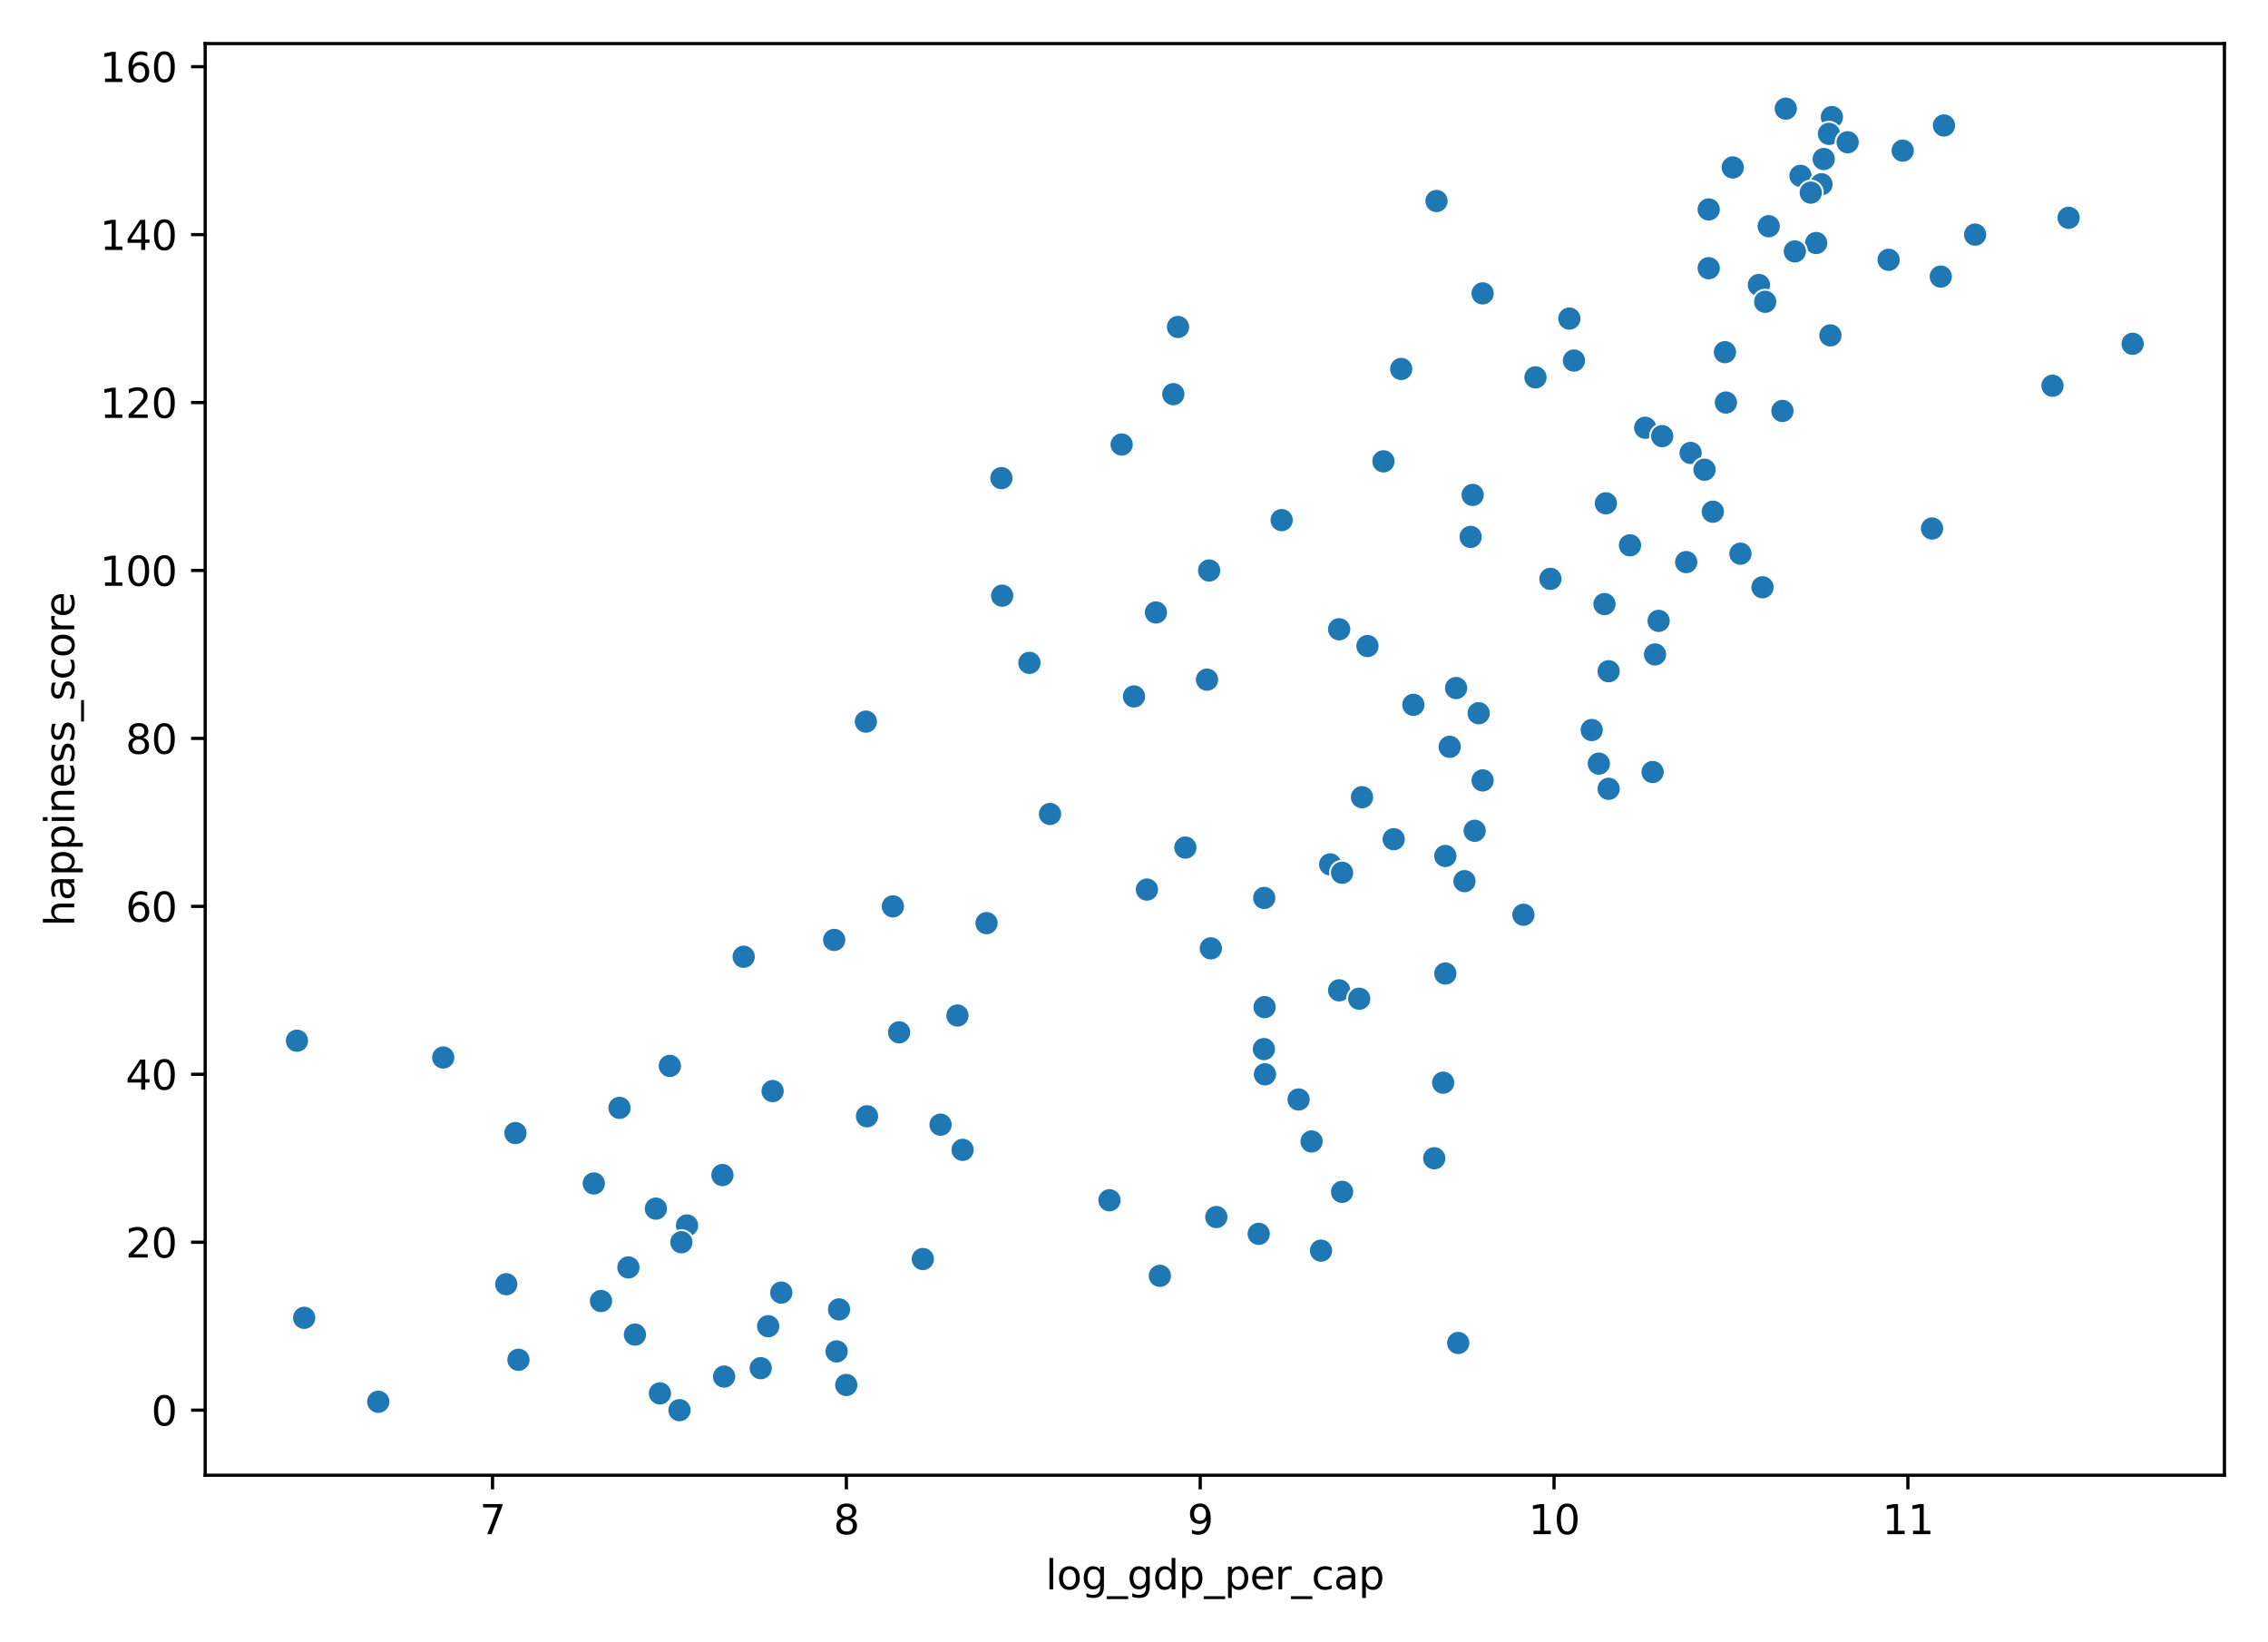 <?xml version="1.0" encoding="utf-8" standalone="no"?>
<!DOCTYPE svg PUBLIC "-//W3C//DTD SVG 1.1//EN"
  "http://www.w3.org/Graphics/SVG/1.1/DTD/svg11.dtd">
<svg height="407pt" version="1.1" viewBox="0 0 562 407" width="562pt" xmlns="http://www.w3.org/2000/svg" xmlns:xlink="http://www.w3.org/1999/xlink">
 <defs>
  <style type="text/css">*{stroke-linecap:butt;stroke-linejoin:round;}</style>
 </defs>
 <g id="figure_1">
  <g id="patch_1">
   <path d="M 0 407 
L 562 407 
L 562 0 
L 0 0 
z
" style="fill:#ffffff;"/>
  </g>
  <g id="axes_1">
   <g id="patch_2">
    <path d="M 50.844 365.566 
L 551.2 365.566 
L 551.2 10.8 
L 50.844 10.8 
z
" style="fill:#ffffff;"/>
   </g>
   <g id="PathCollection_1">
    <defs>
     <path d="M 0 3 
C 0.796 3 1.559 2.684 2.121 2.121 
C 2.684 1.559 3 0.796 3 0 
C 3 -0.796 2.684 -1.559 2.121 -2.121 
C 1.559 -2.684 0.796 -3 0 -3 
C -0.796 -3 -1.559 -2.684 -2.121 -2.121 
C -2.684 -1.559 -3 -0.796 -3 0 
C -3 0.796 -2.684 1.559 -2.121 2.121 
C -1.559 2.684 -0.796 3 0 3 
z
" id="meac140e46b" style="stroke:#ffffff;stroke-width:0.48;"/>
    </defs>
    <g clip-path="url(#p622ba60263)">
     <use style="fill:#1f77b4;stroke:#ffffff;stroke-width:0.48;" x="442.509" xlink:href="#meac140e46b" y="26.926"/>
     <use style="fill:#1f77b4;stroke:#ffffff;stroke-width:0.48;" x="453.932" xlink:href="#meac140e46b" y="29.006"/>
     <use style="fill:#1f77b4;stroke:#ffffff;stroke-width:0.48;" x="481.706" xlink:href="#meac140e46b" y="31.087"/>
     <use style="fill:#1f77b4;stroke:#ffffff;stroke-width:0.48;" x="453.203" xlink:href="#meac140e46b" y="33.168"/>
     <use style="fill:#1f77b4;stroke:#ffffff;stroke-width:0.48;" x="457.838" xlink:href="#meac140e46b" y="35.249"/>
     <use style="fill:#1f77b4;stroke:#ffffff;stroke-width:0.48;" x="471.478" xlink:href="#meac140e46b" y="37.329"/>
     <use style="fill:#1f77b4;stroke:#ffffff;stroke-width:0.48;" x="451.912" xlink:href="#meac140e46b" y="39.41"/>
     <use style="fill:#1f77b4;stroke:#ffffff;stroke-width:0.48;" x="429.372" xlink:href="#meac140e46b" y="41.491"/>
     <use style="fill:#1f77b4;stroke:#ffffff;stroke-width:0.48;" x="446.155" xlink:href="#meac140e46b" y="43.572"/>
     <use style="fill:#1f77b4;stroke:#ffffff;stroke-width:0.48;" x="451.353" xlink:href="#meac140e46b" y="45.652"/>
     <use style="fill:#1f77b4;stroke:#ffffff;stroke-width:0.48;" x="448.696" xlink:href="#meac140e46b" y="47.733"/>
     <use style="fill:#1f77b4;stroke:#ffffff;stroke-width:0.48;" x="355.957" xlink:href="#meac140e46b" y="49.814"/>
     <use style="fill:#1f77b4;stroke:#ffffff;stroke-width:0.48;" x="423.408" xlink:href="#meac140e46b" y="51.895"/>
     <use style="fill:#1f77b4;stroke:#ffffff;stroke-width:0.48;" x="512.595" xlink:href="#meac140e46b" y="53.975"/>
     <use style="fill:#1f77b4;stroke:#ffffff;stroke-width:0.48;" x="438.273" xlink:href="#meac140e46b" y="56.056"/>
     <use style="fill:#1f77b4;stroke:#ffffff;stroke-width:0.48;" x="489.423" xlink:href="#meac140e46b" y="58.137"/>
     <use style="fill:#1f77b4;stroke:#ffffff;stroke-width:0.48;" x="450.035" xlink:href="#meac140e46b" y="60.217"/>
     <use style="fill:#1f77b4;stroke:#ffffff;stroke-width:0.48;" x="444.755" xlink:href="#meac140e46b" y="62.298"/>
     <use style="fill:#1f77b4;stroke:#ffffff;stroke-width:0.48;" x="467.991" xlink:href="#meac140e46b" y="64.379"/>
     <use style="fill:#1f77b4;stroke:#ffffff;stroke-width:0.48;" x="423.408" xlink:href="#meac140e46b" y="66.46"/>
     <use style="fill:#1f77b4;stroke:#ffffff;stroke-width:0.48;" x="480.909" xlink:href="#meac140e46b" y="68.54"/>
     <use style="fill:#1f77b4;stroke:#ffffff;stroke-width:0.48;" x="435.852" xlink:href="#meac140e46b" y="70.621"/>
     <use style="fill:#1f77b4;stroke:#ffffff;stroke-width:0.48;" x="367.387" xlink:href="#meac140e46b" y="72.702"/>
     <use style="fill:#1f77b4;stroke:#ffffff;stroke-width:0.48;" x="437.4" xlink:href="#meac140e46b" y="74.783"/>
     <use style="fill:#1f77b4;stroke:#ffffff;stroke-width:0.48;" x="388.879" xlink:href="#meac140e46b" y="78.944"/>
     <use style="fill:#1f77b4;stroke:#ffffff;stroke-width:0.48;" x="291.903" xlink:href="#meac140e46b" y="81.025"/>
     <use style="fill:#1f77b4;stroke:#ffffff;stroke-width:0.48;" x="453.569" xlink:href="#meac140e46b" y="83.106"/>
     <use style="fill:#1f77b4;stroke:#ffffff;stroke-width:0.48;" x="528.457" xlink:href="#meac140e46b" y="85.186"/>
     <use style="fill:#1f77b4;stroke:#ffffff;stroke-width:0.48;" x="427.428" xlink:href="#meac140e46b" y="87.267"/>
     <use style="fill:#1f77b4;stroke:#ffffff;stroke-width:0.48;" x="390.016" xlink:href="#meac140e46b" y="89.348"/>
     <use style="fill:#1f77b4;stroke:#ffffff;stroke-width:0.48;" x="347.211" xlink:href="#meac140e46b" y="91.429"/>
     <use style="fill:#1f77b4;stroke:#ffffff;stroke-width:0.48;" x="380.484" xlink:href="#meac140e46b" y="93.509"/>
     <use style="fill:#1f77b4;stroke:#ffffff;stroke-width:0.48;" x="508.6" xlink:href="#meac140e46b" y="95.59"/>
     <use style="fill:#1f77b4;stroke:#ffffff;stroke-width:0.48;" x="290.743" xlink:href="#meac140e46b" y="97.671"/>
     <use style="fill:#1f77b4;stroke:#ffffff;stroke-width:0.48;" x="427.674" xlink:href="#meac140e46b" y="99.751"/>
     <use style="fill:#1f77b4;stroke:#ffffff;stroke-width:0.48;" x="441.678" xlink:href="#meac140e46b" y="101.832"/>
     <use style="fill:#1f77b4;stroke:#ffffff;stroke-width:0.48;" x="407.679" xlink:href="#meac140e46b" y="105.994"/>
     <use style="fill:#1f77b4;stroke:#ffffff;stroke-width:0.48;" x="411.883" xlink:href="#meac140e46b" y="108.074"/>
     <use style="fill:#1f77b4;stroke:#ffffff;stroke-width:0.48;" x="277.944" xlink:href="#meac140e46b" y="110.155"/>
     <use style="fill:#1f77b4;stroke:#ffffff;stroke-width:0.48;" x="418.924" xlink:href="#meac140e46b" y="112.236"/>
     <use style="fill:#1f77b4;stroke:#ffffff;stroke-width:0.48;" x="342.81" xlink:href="#meac140e46b" y="114.317"/>
     <use style="fill:#1f77b4;stroke:#ffffff;stroke-width:0.48;" x="422.373" xlink:href="#meac140e46b" y="116.397"/>
     <use style="fill:#1f77b4;stroke:#ffffff;stroke-width:0.48;" x="248.144" xlink:href="#meac140e46b" y="118.478"/>
     <use style="fill:#1f77b4;stroke:#ffffff;stroke-width:0.48;" x="364.917" xlink:href="#meac140e46b" y="122.64"/>
     <use style="fill:#1f77b4;stroke:#ffffff;stroke-width:0.48;" x="397.927" xlink:href="#meac140e46b" y="124.72"/>
     <use style="fill:#1f77b4;stroke:#ffffff;stroke-width:0.48;" x="424.431" xlink:href="#meac140e46b" y="126.801"/>
     <use style="fill:#1f77b4;stroke:#ffffff;stroke-width:0.48;" x="317.586" xlink:href="#meac140e46b" y="128.882"/>
     <use style="fill:#1f77b4;stroke:#ffffff;stroke-width:0.48;" x="478.747" xlink:href="#meac140e46b" y="130.963"/>
     <use style="fill:#1f77b4;stroke:#ffffff;stroke-width:0.48;" x="364.415" xlink:href="#meac140e46b" y="133.043"/>
     <use style="fill:#1f77b4;stroke:#ffffff;stroke-width:0.48;" x="403.907" xlink:href="#meac140e46b" y="135.124"/>
     <use style="fill:#1f77b4;stroke:#ffffff;stroke-width:0.48;" x="431.273" xlink:href="#meac140e46b" y="137.205"/>
     <use style="fill:#1f77b4;stroke:#ffffff;stroke-width:0.48;" x="417.835" xlink:href="#meac140e46b" y="139.285"/>
     <use style="fill:#1f77b4;stroke:#ffffff;stroke-width:0.48;" x="299.618" xlink:href="#meac140e46b" y="141.366"/>
     <use style="fill:#1f77b4;stroke:#ffffff;stroke-width:0.48;" x="384.181" xlink:href="#meac140e46b" y="143.447"/>
     <use style="fill:#1f77b4;stroke:#ffffff;stroke-width:0.48;" x="436.74" xlink:href="#meac140e46b" y="145.528"/>
     <use style="fill:#1f77b4;stroke:#ffffff;stroke-width:0.48;" x="248.334" xlink:href="#meac140e46b" y="147.608"/>
     <use style="fill:#1f77b4;stroke:#ffffff;stroke-width:0.48;" x="397.582" xlink:href="#meac140e46b" y="149.689"/>
     <use style="fill:#1f77b4;stroke:#ffffff;stroke-width:0.48;" x="286.436" xlink:href="#meac140e46b" y="151.77"/>
     <use style="fill:#1f77b4;stroke:#ffffff;stroke-width:0.48;" x="410.999" xlink:href="#meac140e46b" y="153.851"/>
     <use style="fill:#1f77b4;stroke:#ffffff;stroke-width:0.48;" x="331.836" xlink:href="#meac140e46b" y="155.931"/>
     <use style="fill:#1f77b4;stroke:#ffffff;stroke-width:0.48;" x="338.854" xlink:href="#meac140e46b" y="160.093"/>
     <use style="fill:#1f77b4;stroke:#ffffff;stroke-width:0.48;" x="410.106" xlink:href="#meac140e46b" y="162.174"/>
     <use style="fill:#1f77b4;stroke:#ffffff;stroke-width:0.48;" x="255.075" xlink:href="#meac140e46b" y="164.254"/>
     <use style="fill:#1f77b4;stroke:#ffffff;stroke-width:0.48;" x="398.612" xlink:href="#meac140e46b" y="166.335"/>
     <use style="fill:#1f77b4;stroke:#ffffff;stroke-width:0.48;" x="299.089" xlink:href="#meac140e46b" y="168.416"/>
     <use style="fill:#1f77b4;stroke:#ffffff;stroke-width:0.48;" x="360.814" xlink:href="#meac140e46b" y="170.497"/>
     <use style="fill:#1f77b4;stroke:#ffffff;stroke-width:0.48;" x="280.997" xlink:href="#meac140e46b" y="172.577"/>
     <use style="fill:#1f77b4;stroke:#ffffff;stroke-width:0.48;" x="350.224" xlink:href="#meac140e46b" y="174.658"/>
     <use style="fill:#1f77b4;stroke:#ffffff;stroke-width:0.48;" x="366.407" xlink:href="#meac140e46b" y="176.739"/>
     <use style="fill:#1f77b4;stroke:#ffffff;stroke-width:0.48;" x="214.564" xlink:href="#meac140e46b" y="178.819"/>
     <use style="fill:#1f77b4;stroke:#ffffff;stroke-width:0.48;" x="394.419" xlink:href="#meac140e46b" y="180.9"/>
     <use style="fill:#1f77b4;stroke:#ffffff;stroke-width:0.48;" x="359.225" xlink:href="#meac140e46b" y="185.062"/>
     <use style="fill:#1f77b4;stroke:#ffffff;stroke-width:0.48;" x="396.19" xlink:href="#meac140e46b" y="189.223"/>
     <use style="fill:#1f77b4;stroke:#ffffff;stroke-width:0.48;" x="409.506" xlink:href="#meac140e46b" y="191.304"/>
     <use style="fill:#1f77b4;stroke:#ffffff;stroke-width:0.48;" x="367.387" xlink:href="#meac140e46b" y="193.385"/>
     <use style="fill:#1f77b4;stroke:#ffffff;stroke-width:0.48;" x="398.612" xlink:href="#meac140e46b" y="195.465"/>
     <use style="fill:#1f77b4;stroke:#ffffff;stroke-width:0.48;" x="337.495" xlink:href="#meac140e46b" y="197.546"/>
     <use style="fill:#1f77b4;stroke:#ffffff;stroke-width:0.48;" x="260.184" xlink:href="#meac140e46b" y="201.708"/>
     <use style="fill:#1f77b4;stroke:#ffffff;stroke-width:0.48;" x="365.417" xlink:href="#meac140e46b" y="205.869"/>
     <use style="fill:#1f77b4;stroke:#ffffff;stroke-width:0.48;" x="345.352" xlink:href="#meac140e46b" y="207.95"/>
     <use style="fill:#1f77b4;stroke:#ffffff;stroke-width:0.48;" x="293.727" xlink:href="#meac140e46b" y="210.031"/>
     <use style="fill:#1f77b4;stroke:#ffffff;stroke-width:0.48;" x="358.149" xlink:href="#meac140e46b" y="212.111"/>
     <use style="fill:#1f77b4;stroke:#ffffff;stroke-width:0.48;" x="329.616" xlink:href="#meac140e46b" y="214.192"/>
     <use style="fill:#1f77b4;stroke:#ffffff;stroke-width:0.48;" x="332.564" xlink:href="#meac140e46b" y="216.273"/>
     <use style="fill:#1f77b4;stroke:#ffffff;stroke-width:0.48;" x="362.89" xlink:href="#meac140e46b" y="218.353"/>
     <use style="fill:#1f77b4;stroke:#ffffff;stroke-width:0.48;" x="284.2" xlink:href="#meac140e46b" y="220.434"/>
     <use style="fill:#1f77b4;stroke:#ffffff;stroke-width:0.48;" x="313.27" xlink:href="#meac140e46b" y="222.515"/>
     <use style="fill:#1f77b4;stroke:#ffffff;stroke-width:0.48;" x="221.26" xlink:href="#meac140e46b" y="224.596"/>
     <use style="fill:#1f77b4;stroke:#ffffff;stroke-width:0.48;" x="377.498" xlink:href="#meac140e46b" y="226.676"/>
     <use style="fill:#1f77b4;stroke:#ffffff;stroke-width:0.48;" x="244.462" xlink:href="#meac140e46b" y="228.757"/>
     <use style="fill:#1f77b4;stroke:#ffffff;stroke-width:0.48;" x="206.706" xlink:href="#meac140e46b" y="232.919"/>
     <use style="fill:#1f77b4;stroke:#ffffff;stroke-width:0.48;" x="300.039" xlink:href="#meac140e46b" y="234.999"/>
     <use style="fill:#1f77b4;stroke:#ffffff;stroke-width:0.48;" x="184.279" xlink:href="#meac140e46b" y="237.08"/>
     <use style="fill:#1f77b4;stroke:#ffffff;stroke-width:0.48;" x="358.149" xlink:href="#meac140e46b" y="241.242"/>
     <use style="fill:#1f77b4;stroke:#ffffff;stroke-width:0.48;" x="331.836" xlink:href="#meac140e46b" y="245.403"/>
     <use style="fill:#1f77b4;stroke:#ffffff;stroke-width:0.48;" x="336.807" xlink:href="#meac140e46b" y="247.484"/>
     <use style="fill:#1f77b4;stroke:#ffffff;stroke-width:0.48;" x="313.36" xlink:href="#meac140e46b" y="249.565"/>
     <use style="fill:#1f77b4;stroke:#ffffff;stroke-width:0.48;" x="237.246" xlink:href="#meac140e46b" y="251.645"/>
     <use style="fill:#1f77b4;stroke:#ffffff;stroke-width:0.48;" x="222.794" xlink:href="#meac140e46b" y="255.807"/>
     <use style="fill:#1f77b4;stroke:#ffffff;stroke-width:0.48;" x="73.587" xlink:href="#meac140e46b" y="257.887"/>
     <use style="fill:#1f77b4;stroke:#ffffff;stroke-width:0.48;" x="313.179" xlink:href="#meac140e46b" y="259.968"/>
     <use style="fill:#1f77b4;stroke:#ffffff;stroke-width:0.48;" x="109.83" xlink:href="#meac140e46b" y="262.049"/>
     <use style="fill:#1f77b4;stroke:#ffffff;stroke-width:0.48;" x="165.982" xlink:href="#meac140e46b" y="264.13"/>
     <use style="fill:#1f77b4;stroke:#ffffff;stroke-width:0.48;" x="313.45" xlink:href="#meac140e46b" y="266.21"/>
     <use style="fill:#1f77b4;stroke:#ffffff;stroke-width:0.48;" x="357.606" xlink:href="#meac140e46b" y="268.291"/>
     <use style="fill:#1f77b4;stroke:#ffffff;stroke-width:0.48;" x="191.448" xlink:href="#meac140e46b" y="270.372"/>
     <use style="fill:#1f77b4;stroke:#ffffff;stroke-width:0.48;" x="321.782" xlink:href="#meac140e46b" y="272.453"/>
     <use style="fill:#1f77b4;stroke:#ffffff;stroke-width:0.48;" x="153.51" xlink:href="#meac140e46b" y="274.533"/>
     <use style="fill:#1f77b4;stroke:#ffffff;stroke-width:0.48;" x="214.841" xlink:href="#meac140e46b" y="276.614"/>
     <use style="fill:#1f77b4;stroke:#ffffff;stroke-width:0.48;" x="233.065" xlink:href="#meac140e46b" y="278.695"/>
     <use style="fill:#1f77b4;stroke:#ffffff;stroke-width:0.48;" x="127.725" xlink:href="#meac140e46b" y="280.776"/>
     <use style="fill:#1f77b4;stroke:#ffffff;stroke-width:0.48;" x="325" xlink:href="#meac140e46b" y="282.856"/>
     <use style="fill:#1f77b4;stroke:#ffffff;stroke-width:0.48;" x="238.526" xlink:href="#meac140e46b" y="284.937"/>
     <use style="fill:#1f77b4;stroke:#ffffff;stroke-width:0.48;" x="355.4" xlink:href="#meac140e46b" y="287.018"/>
     <use style="fill:#1f77b4;stroke:#ffffff;stroke-width:0.48;" x="179.012" xlink:href="#meac140e46b" y="291.179"/>
     <use style="fill:#1f77b4;stroke:#ffffff;stroke-width:0.48;" x="147.141" xlink:href="#meac140e46b" y="293.26"/>
     <use style="fill:#1f77b4;stroke:#ffffff;stroke-width:0.48;" x="332.564" xlink:href="#meac140e46b" y="295.341"/>
     <use style="fill:#1f77b4;stroke:#ffffff;stroke-width:0.48;" x="274.92" xlink:href="#meac140e46b" y="297.421"/>
     <use style="fill:#1f77b4;stroke:#ffffff;stroke-width:0.48;" x="162.524" xlink:href="#meac140e46b" y="299.502"/>
     <use style="fill:#1f77b4;stroke:#ffffff;stroke-width:0.48;" x="301.394" xlink:href="#meac140e46b" y="301.583"/>
     <use style="fill:#1f77b4;stroke:#ffffff;stroke-width:0.48;" x="170.237" xlink:href="#meac140e46b" y="303.664"/>
     <use style="fill:#1f77b4;stroke:#ffffff;stroke-width:0.48;" x="311.905" xlink:href="#meac140e46b" y="305.744"/>
     <use style="fill:#1f77b4;stroke:#ffffff;stroke-width:0.48;" x="168.842" xlink:href="#meac140e46b" y="307.825"/>
     <use style="fill:#1f77b4;stroke:#ffffff;stroke-width:0.48;" x="327.339" xlink:href="#meac140e46b" y="309.906"/>
     <use style="fill:#1f77b4;stroke:#ffffff;stroke-width:0.48;" x="228.674" xlink:href="#meac140e46b" y="311.987"/>
     <use style="fill:#1f77b4;stroke:#ffffff;stroke-width:0.48;" x="155.716" xlink:href="#meac140e46b" y="314.067"/>
     <use style="fill:#1f77b4;stroke:#ffffff;stroke-width:0.48;" x="287.411" xlink:href="#meac140e46b" y="316.148"/>
     <use style="fill:#1f77b4;stroke:#ffffff;stroke-width:0.48;" x="125.448" xlink:href="#meac140e46b" y="318.229"/>
     <use style="fill:#1f77b4;stroke:#ffffff;stroke-width:0.48;" x="193.595" xlink:href="#meac140e46b" y="320.31"/>
     <use style="fill:#1f77b4;stroke:#ffffff;stroke-width:0.48;" x="148.924" xlink:href="#meac140e46b" y="322.39"/>
     <use style="fill:#1f77b4;stroke:#ffffff;stroke-width:0.48;" x="207.916" xlink:href="#meac140e46b" y="324.471"/>
     <use style="fill:#1f77b4;stroke:#ffffff;stroke-width:0.48;" x="75.375" xlink:href="#meac140e46b" y="326.552"/>
     <use style="fill:#1f77b4;stroke:#ffffff;stroke-width:0.48;" x="190.354" xlink:href="#meac140e46b" y="328.633"/>
     <use style="fill:#1f77b4;stroke:#ffffff;stroke-width:0.48;" x="157.334" xlink:href="#meac140e46b" y="330.713"/>
     <use style="fill:#1f77b4;stroke:#ffffff;stroke-width:0.48;" x="361.338" xlink:href="#meac140e46b" y="332.794"/>
     <use style="fill:#1f77b4;stroke:#ffffff;stroke-width:0.48;" x="207.313" xlink:href="#meac140e46b" y="334.875"/>
     <use style="fill:#1f77b4;stroke:#ffffff;stroke-width:0.48;" x="128.472" xlink:href="#meac140e46b" y="336.955"/>
     <use style="fill:#1f77b4;stroke:#ffffff;stroke-width:0.48;" x="188.501" xlink:href="#meac140e46b" y="339.036"/>
     <use style="fill:#1f77b4;stroke:#ffffff;stroke-width:0.48;" x="179.429" xlink:href="#meac140e46b" y="341.117"/>
     <use style="fill:#1f77b4;stroke:#ffffff;stroke-width:0.48;" x="209.699" xlink:href="#meac140e46b" y="343.198"/>
     <use style="fill:#1f77b4;stroke:#ffffff;stroke-width:0.48;" x="163.526" xlink:href="#meac140e46b" y="345.278"/>
     <use style="fill:#1f77b4;stroke:#ffffff;stroke-width:0.48;" x="93.734" xlink:href="#meac140e46b" y="347.359"/>
     <use style="fill:#1f77b4;stroke:#ffffff;stroke-width:0.48;" x="168.372" xlink:href="#meac140e46b" y="349.44"/>
    </g>
   </g>
   <g id="matplotlib.axis_1">
    <g id="xtick_1">
     <g id="line2d_1">
      <defs>
       <path d="M 0 0 
L 0 3.5 
" id="m6411f0e28e" style="stroke:#000000;stroke-width:0.8;"/>
      </defs>
      <g>
       <use style="stroke:#000000;stroke-width:0.8;" x="122.047" xlink:href="#m6411f0e28e" y="365.566"/>
      </g>
     </g>
     <g id="text_1">
      <!-- 7 -->
      <g transform="translate(118.866 380.164)scale(0.1 -0.1)">
       <defs>
        <path d="M 525 4666 
L 3525 4666 
L 3525 4397 
L 1831 0 
L 1172 0 
L 2766 4134 
L 525 4134 
L 525 4666 
z
" id="DejaVuSans-37" transform="scale(0.016)"/>
       </defs>
       <use xlink:href="#DejaVuSans-37"/>
      </g>
     </g>
    </g>
    <g id="xtick_2">
     <g id="line2d_2">
      <g>
       <use style="stroke:#000000;stroke-width:0.8;" x="209.727" xlink:href="#m6411f0e28e" y="365.566"/>
      </g>
     </g>
     <g id="text_2">
      <!-- 8 -->
      <g transform="translate(206.546 380.164)scale(0.1 -0.1)">
       <defs>
        <path d="M 2034 2216 
Q 1584 2216 1326 1975 
Q 1069 1734 1069 1313 
Q 1069 891 1326 650 
Q 1584 409 2034 409 
Q 2484 409 2743 651 
Q 3003 894 3003 1313 
Q 3003 1734 2745 1975 
Q 2488 2216 2034 2216 
z
M 1403 2484 
Q 997 2584 770 2862 
Q 544 3141 544 3541 
Q 544 4100 942 4425 
Q 1341 4750 2034 4750 
Q 2731 4750 3128 4425 
Q 3525 4100 3525 3541 
Q 3525 3141 3298 2862 
Q 3072 2584 2669 2484 
Q 3125 2378 3379 2068 
Q 3634 1759 3634 1313 
Q 3634 634 3220 271 
Q 2806 -91 2034 -91 
Q 1263 -91 848 271 
Q 434 634 434 1313 
Q 434 1759 690 2068 
Q 947 2378 1403 2484 
z
M 1172 3481 
Q 1172 3119 1398 2916 
Q 1625 2713 2034 2713 
Q 2441 2713 2670 2916 
Q 2900 3119 2900 3481 
Q 2900 3844 2670 4047 
Q 2441 4250 2034 4250 
Q 1625 4250 1398 4047 
Q 1172 3844 1172 3481 
z
" id="DejaVuSans-38" transform="scale(0.016)"/>
       </defs>
       <use xlink:href="#DejaVuSans-38"/>
      </g>
     </g>
    </g>
    <g id="xtick_3">
     <g id="line2d_3">
      <g>
       <use style="stroke:#000000;stroke-width:0.8;" x="297.407" xlink:href="#m6411f0e28e" y="365.566"/>
      </g>
     </g>
     <g id="text_3">
      <!-- 9 -->
      <g transform="translate(294.226 380.164)scale(0.1 -0.1)">
       <defs>
        <path d="M 703 97 
L 703 672 
Q 941 559 1184 500 
Q 1428 441 1663 441 
Q 2288 441 2617 861 
Q 2947 1281 2994 2138 
Q 2813 1869 2534 1725 
Q 2256 1581 1919 1581 
Q 1219 1581 811 2004 
Q 403 2428 403 3163 
Q 403 3881 828 4315 
Q 1253 4750 1959 4750 
Q 2769 4750 3195 4129 
Q 3622 3509 3622 2328 
Q 3622 1225 3098 567 
Q 2575 -91 1691 -91 
Q 1453 -91 1209 -44 
Q 966 3 703 97 
z
M 1959 2075 
Q 2384 2075 2632 2365 
Q 2881 2656 2881 3163 
Q 2881 3666 2632 3958 
Q 2384 4250 1959 4250 
Q 1534 4250 1286 3958 
Q 1038 3666 1038 3163 
Q 1038 2656 1286 2365 
Q 1534 2075 1959 2075 
z
" id="DejaVuSans-39" transform="scale(0.016)"/>
       </defs>
       <use xlink:href="#DejaVuSans-39"/>
      </g>
     </g>
    </g>
    <g id="xtick_4">
     <g id="line2d_4">
      <g>
       <use style="stroke:#000000;stroke-width:0.8;" x="385.087" xlink:href="#m6411f0e28e" y="365.566"/>
      </g>
     </g>
     <g id="text_4">
      <!-- 10 -->
      <g transform="translate(378.725 380.164)scale(0.1 -0.1)">
       <defs>
        <path d="M 794 531 
L 1825 531 
L 1825 4091 
L 703 3866 
L 703 4441 
L 1819 4666 
L 2450 4666 
L 2450 531 
L 3481 531 
L 3481 0 
L 794 0 
L 794 531 
z
" id="DejaVuSans-31" transform="scale(0.016)"/>
        <path d="M 2034 4250 
Q 1547 4250 1301 3770 
Q 1056 3291 1056 2328 
Q 1056 1369 1301 889 
Q 1547 409 2034 409 
Q 2525 409 2770 889 
Q 3016 1369 3016 2328 
Q 3016 3291 2770 3770 
Q 2525 4250 2034 4250 
z
M 2034 4750 
Q 2819 4750 3233 4129 
Q 3647 3509 3647 2328 
Q 3647 1150 3233 529 
Q 2819 -91 2034 -91 
Q 1250 -91 836 529 
Q 422 1150 422 2328 
Q 422 3509 836 4129 
Q 1250 4750 2034 4750 
z
" id="DejaVuSans-30" transform="scale(0.016)"/>
       </defs>
       <use xlink:href="#DejaVuSans-31"/>
       <use x="63.623" xlink:href="#DejaVuSans-30"/>
      </g>
     </g>
    </g>
    <g id="xtick_5">
     <g id="line2d_5">
      <g>
       <use style="stroke:#000000;stroke-width:0.8;" x="472.767" xlink:href="#m6411f0e28e" y="365.566"/>
      </g>
     </g>
     <g id="text_5">
      <!-- 11 -->
      <g transform="translate(466.405 380.164)scale(0.1 -0.1)">
       <use xlink:href="#DejaVuSans-31"/>
       <use x="63.623" xlink:href="#DejaVuSans-31"/>
      </g>
     </g>
    </g>
    <g id="text_6">
     <!-- log_gdp_per_cap -->
     <g transform="translate(259.083 393.842)scale(0.1 -0.1)">
      <defs>
       <path d="M 603 4863 
L 1178 4863 
L 1178 0 
L 603 0 
L 603 4863 
z
" id="DejaVuSans-6c" transform="scale(0.016)"/>
       <path d="M 1959 3097 
Q 1497 3097 1228 2736 
Q 959 2375 959 1747 
Q 959 1119 1226 758 
Q 1494 397 1959 397 
Q 2419 397 2687 759 
Q 2956 1122 2956 1747 
Q 2956 2369 2687 2733 
Q 2419 3097 1959 3097 
z
M 1959 3584 
Q 2709 3584 3137 3096 
Q 3566 2609 3566 1747 
Q 3566 888 3137 398 
Q 2709 -91 1959 -91 
Q 1206 -91 779 398 
Q 353 888 353 1747 
Q 353 2609 779 3096 
Q 1206 3584 1959 3584 
z
" id="DejaVuSans-6f" transform="scale(0.016)"/>
       <path d="M 2906 1791 
Q 2906 2416 2648 2759 
Q 2391 3103 1925 3103 
Q 1463 3103 1205 2759 
Q 947 2416 947 1791 
Q 947 1169 1205 825 
Q 1463 481 1925 481 
Q 2391 481 2648 825 
Q 2906 1169 2906 1791 
z
M 3481 434 
Q 3481 -459 3084 -895 
Q 2688 -1331 1869 -1331 
Q 1566 -1331 1297 -1286 
Q 1028 -1241 775 -1147 
L 775 -588 
Q 1028 -725 1275 -790 
Q 1522 -856 1778 -856 
Q 2344 -856 2625 -561 
Q 2906 -266 2906 331 
L 2906 616 
Q 2728 306 2450 153 
Q 2172 0 1784 0 
Q 1141 0 747 490 
Q 353 981 353 1791 
Q 353 2603 747 3093 
Q 1141 3584 1784 3584 
Q 2172 3584 2450 3431 
Q 2728 3278 2906 2969 
L 2906 3500 
L 3481 3500 
L 3481 434 
z
" id="DejaVuSans-67" transform="scale(0.016)"/>
       <path d="M 3263 -1063 
L 3263 -1509 
L -63 -1509 
L -63 -1063 
L 3263 -1063 
z
" id="DejaVuSans-5f" transform="scale(0.016)"/>
       <path d="M 2906 2969 
L 2906 4863 
L 3481 4863 
L 3481 0 
L 2906 0 
L 2906 525 
Q 2725 213 2448 61 
Q 2172 -91 1784 -91 
Q 1150 -91 751 415 
Q 353 922 353 1747 
Q 353 2572 751 3078 
Q 1150 3584 1784 3584 
Q 2172 3584 2448 3432 
Q 2725 3281 2906 2969 
z
M 947 1747 
Q 947 1113 1208 752 
Q 1469 391 1925 391 
Q 2381 391 2643 752 
Q 2906 1113 2906 1747 
Q 2906 2381 2643 2742 
Q 2381 3103 1925 3103 
Q 1469 3103 1208 2742 
Q 947 2381 947 1747 
z
" id="DejaVuSans-64" transform="scale(0.016)"/>
       <path d="M 1159 525 
L 1159 -1331 
L 581 -1331 
L 581 3500 
L 1159 3500 
L 1159 2969 
Q 1341 3281 1617 3432 
Q 1894 3584 2278 3584 
Q 2916 3584 3314 3078 
Q 3713 2572 3713 1747 
Q 3713 922 3314 415 
Q 2916 -91 2278 -91 
Q 1894 -91 1617 61 
Q 1341 213 1159 525 
z
M 3116 1747 
Q 3116 2381 2855 2742 
Q 2594 3103 2138 3103 
Q 1681 3103 1420 2742 
Q 1159 2381 1159 1747 
Q 1159 1113 1420 752 
Q 1681 391 2138 391 
Q 2594 391 2855 752 
Q 3116 1113 3116 1747 
z
" id="DejaVuSans-70" transform="scale(0.016)"/>
       <path d="M 3597 1894 
L 3597 1613 
L 953 1613 
Q 991 1019 1311 708 
Q 1631 397 2203 397 
Q 2534 397 2845 478 
Q 3156 559 3463 722 
L 3463 178 
Q 3153 47 2828 -22 
Q 2503 -91 2169 -91 
Q 1331 -91 842 396 
Q 353 884 353 1716 
Q 353 2575 817 3079 
Q 1281 3584 2069 3584 
Q 2775 3584 3186 3129 
Q 3597 2675 3597 1894 
z
M 3022 2063 
Q 3016 2534 2758 2815 
Q 2500 3097 2075 3097 
Q 1594 3097 1305 2825 
Q 1016 2553 972 2059 
L 3022 2063 
z
" id="DejaVuSans-65" transform="scale(0.016)"/>
       <path d="M 2631 2963 
Q 2534 3019 2420 3045 
Q 2306 3072 2169 3072 
Q 1681 3072 1420 2755 
Q 1159 2438 1159 1844 
L 1159 0 
L 581 0 
L 581 3500 
L 1159 3500 
L 1159 2956 
Q 1341 3275 1631 3429 
Q 1922 3584 2338 3584 
Q 2397 3584 2469 3576 
Q 2541 3569 2628 3553 
L 2631 2963 
z
" id="DejaVuSans-72" transform="scale(0.016)"/>
       <path d="M 3122 3366 
L 3122 2828 
Q 2878 2963 2633 3030 
Q 2388 3097 2138 3097 
Q 1578 3097 1268 2742 
Q 959 2388 959 1747 
Q 959 1106 1268 751 
Q 1578 397 2138 397 
Q 2388 397 2633 464 
Q 2878 531 3122 666 
L 3122 134 
Q 2881 22 2623 -34 
Q 2366 -91 2075 -91 
Q 1284 -91 818 406 
Q 353 903 353 1747 
Q 353 2603 823 3093 
Q 1294 3584 2113 3584 
Q 2378 3584 2631 3529 
Q 2884 3475 3122 3366 
z
" id="DejaVuSans-63" transform="scale(0.016)"/>
       <path d="M 2194 1759 
Q 1497 1759 1228 1600 
Q 959 1441 959 1056 
Q 959 750 1161 570 
Q 1363 391 1709 391 
Q 2188 391 2477 730 
Q 2766 1069 2766 1631 
L 2766 1759 
L 2194 1759 
z
M 3341 1997 
L 3341 0 
L 2766 0 
L 2766 531 
Q 2569 213 2275 61 
Q 1981 -91 1556 -91 
Q 1019 -91 701 211 
Q 384 513 384 1019 
Q 384 1609 779 1909 
Q 1175 2209 1959 2209 
L 2766 2209 
L 2766 2266 
Q 2766 2663 2505 2880 
Q 2244 3097 1772 3097 
Q 1472 3097 1187 3025 
Q 903 2953 641 2809 
L 641 3341 
Q 956 3463 1253 3523 
Q 1550 3584 1831 3584 
Q 2591 3584 2966 3190 
Q 3341 2797 3341 1997 
z
" id="DejaVuSans-61" transform="scale(0.016)"/>
      </defs>
      <use xlink:href="#DejaVuSans-6c"/>
      <use x="27.783" xlink:href="#DejaVuSans-6f"/>
      <use x="88.965" xlink:href="#DejaVuSans-67"/>
      <use x="152.441" xlink:href="#DejaVuSans-5f"/>
      <use x="202.441" xlink:href="#DejaVuSans-67"/>
      <use x="265.918" xlink:href="#DejaVuSans-64"/>
      <use x="329.395" xlink:href="#DejaVuSans-70"/>
      <use x="392.871" xlink:href="#DejaVuSans-5f"/>
      <use x="442.871" xlink:href="#DejaVuSans-70"/>
      <use x="506.348" xlink:href="#DejaVuSans-65"/>
      <use x="567.871" xlink:href="#DejaVuSans-72"/>
      <use x="608.984" xlink:href="#DejaVuSans-5f"/>
      <use x="658.984" xlink:href="#DejaVuSans-63"/>
      <use x="713.965" xlink:href="#DejaVuSans-61"/>
      <use x="775.244" xlink:href="#DejaVuSans-70"/>
     </g>
    </g>
   </g>
   <g id="matplotlib.axis_2">
    <g id="ytick_1">
     <g id="line2d_6">
      <defs>
       <path d="M 0 0 
L -3.5 0 
" id="m0bb4ab70c3" style="stroke:#000000;stroke-width:0.8;"/>
      </defs>
      <g>
       <use style="stroke:#000000;stroke-width:0.8;" x="50.844" xlink:href="#m0bb4ab70c3" y="349.44"/>
      </g>
     </g>
     <g id="text_7">
      <!-- 0 -->
      <g transform="translate(37.481 353.239)scale(0.1 -0.1)">
       <use xlink:href="#DejaVuSans-30"/>
      </g>
     </g>
    </g>
    <g id="ytick_2">
     <g id="line2d_7">
      <g>
       <use style="stroke:#000000;stroke-width:0.8;" x="50.844" xlink:href="#m0bb4ab70c3" y="307.825"/>
      </g>
     </g>
     <g id="text_8">
      <!-- 20 -->
      <g transform="translate(31.119 311.624)scale(0.1 -0.1)">
       <defs>
        <path d="M 1228 531 
L 3431 531 
L 3431 0 
L 469 0 
L 469 531 
Q 828 903 1448 1529 
Q 2069 2156 2228 2338 
Q 2531 2678 2651 2914 
Q 2772 3150 2772 3378 
Q 2772 3750 2511 3984 
Q 2250 4219 1831 4219 
Q 1534 4219 1204 4116 
Q 875 4013 500 3803 
L 500 4441 
Q 881 4594 1212 4672 
Q 1544 4750 1819 4750 
Q 2544 4750 2975 4387 
Q 3406 4025 3406 3419 
Q 3406 3131 3298 2873 
Q 3191 2616 2906 2266 
Q 2828 2175 2409 1742 
Q 1991 1309 1228 531 
z
" id="DejaVuSans-32" transform="scale(0.016)"/>
       </defs>
       <use xlink:href="#DejaVuSans-32"/>
       <use x="63.623" xlink:href="#DejaVuSans-30"/>
      </g>
     </g>
    </g>
    <g id="ytick_3">
     <g id="line2d_8">
      <g>
       <use style="stroke:#000000;stroke-width:0.8;" x="50.844" xlink:href="#m0bb4ab70c3" y="266.21"/>
      </g>
     </g>
     <g id="text_9">
      <!-- 40 -->
      <g transform="translate(31.119 270.01)scale(0.1 -0.1)">
       <defs>
        <path d="M 2419 4116 
L 825 1625 
L 2419 1625 
L 2419 4116 
z
M 2253 4666 
L 3047 4666 
L 3047 1625 
L 3713 1625 
L 3713 1100 
L 3047 1100 
L 3047 0 
L 2419 0 
L 2419 1100 
L 313 1100 
L 313 1709 
L 2253 4666 
z
" id="DejaVuSans-34" transform="scale(0.016)"/>
       </defs>
       <use xlink:href="#DejaVuSans-34"/>
       <use x="63.623" xlink:href="#DejaVuSans-30"/>
      </g>
     </g>
    </g>
    <g id="ytick_4">
     <g id="line2d_9">
      <g>
       <use style="stroke:#000000;stroke-width:0.8;" x="50.844" xlink:href="#m0bb4ab70c3" y="224.596"/>
      </g>
     </g>
     <g id="text_10">
      <!-- 60 -->
      <g transform="translate(31.119 228.395)scale(0.1 -0.1)">
       <defs>
        <path d="M 2113 2584 
Q 1688 2584 1439 2293 
Q 1191 2003 1191 1497 
Q 1191 994 1439 701 
Q 1688 409 2113 409 
Q 2538 409 2786 701 
Q 3034 994 3034 1497 
Q 3034 2003 2786 2293 
Q 2538 2584 2113 2584 
z
M 3366 4563 
L 3366 3988 
Q 3128 4100 2886 4159 
Q 2644 4219 2406 4219 
Q 1781 4219 1451 3797 
Q 1122 3375 1075 2522 
Q 1259 2794 1537 2939 
Q 1816 3084 2150 3084 
Q 2853 3084 3261 2657 
Q 3669 2231 3669 1497 
Q 3669 778 3244 343 
Q 2819 -91 2113 -91 
Q 1303 -91 875 529 
Q 447 1150 447 2328 
Q 447 3434 972 4092 
Q 1497 4750 2381 4750 
Q 2619 4750 2861 4703 
Q 3103 4656 3366 4563 
z
" id="DejaVuSans-36" transform="scale(0.016)"/>
       </defs>
       <use xlink:href="#DejaVuSans-36"/>
       <use x="63.623" xlink:href="#DejaVuSans-30"/>
      </g>
     </g>
    </g>
    <g id="ytick_5">
     <g id="line2d_10">
      <g>
       <use style="stroke:#000000;stroke-width:0.8;" x="50.844" xlink:href="#m0bb4ab70c3" y="182.981"/>
      </g>
     </g>
     <g id="text_11">
      <!-- 80 -->
      <g transform="translate(31.119 186.78)scale(0.1 -0.1)">
       <use xlink:href="#DejaVuSans-38"/>
       <use x="63.623" xlink:href="#DejaVuSans-30"/>
      </g>
     </g>
    </g>
    <g id="ytick_6">
     <g id="line2d_11">
      <g>
       <use style="stroke:#000000;stroke-width:0.8;" x="50.844" xlink:href="#m0bb4ab70c3" y="141.366"/>
      </g>
     </g>
     <g id="text_12">
      <!-- 100 -->
      <g transform="translate(24.756 145.165)scale(0.1 -0.1)">
       <use xlink:href="#DejaVuSans-31"/>
       <use x="63.623" xlink:href="#DejaVuSans-30"/>
       <use x="127.246" xlink:href="#DejaVuSans-30"/>
      </g>
     </g>
    </g>
    <g id="ytick_7">
     <g id="line2d_12">
      <g>
       <use style="stroke:#000000;stroke-width:0.8;" x="50.844" xlink:href="#m0bb4ab70c3" y="99.751"/>
      </g>
     </g>
     <g id="text_13">
      <!-- 120 -->
      <g transform="translate(24.756 103.551)scale(0.1 -0.1)">
       <use xlink:href="#DejaVuSans-31"/>
       <use x="63.623" xlink:href="#DejaVuSans-32"/>
       <use x="127.246" xlink:href="#DejaVuSans-30"/>
      </g>
     </g>
    </g>
    <g id="ytick_8">
     <g id="line2d_13">
      <g>
       <use style="stroke:#000000;stroke-width:0.8;" x="50.844" xlink:href="#m0bb4ab70c3" y="58.137"/>
      </g>
     </g>
     <g id="text_14">
      <!-- 140 -->
      <g transform="translate(24.756 61.936)scale(0.1 -0.1)">
       <use xlink:href="#DejaVuSans-31"/>
       <use x="63.623" xlink:href="#DejaVuSans-34"/>
       <use x="127.246" xlink:href="#DejaVuSans-30"/>
      </g>
     </g>
    </g>
    <g id="ytick_9">
     <g id="line2d_14">
      <g>
       <use style="stroke:#000000;stroke-width:0.8;" x="50.844" xlink:href="#m0bb4ab70c3" y="16.522"/>
      </g>
     </g>
     <g id="text_15">
      <!-- 160 -->
      <g transform="translate(24.756 20.321)scale(0.1 -0.1)">
       <use xlink:href="#DejaVuSans-31"/>
       <use x="63.623" xlink:href="#DejaVuSans-36"/>
       <use x="127.246" xlink:href="#DejaVuSans-30"/>
      </g>
     </g>
    </g>
    <g id="text_16">
     <!-- happiness_score -->
     <g transform="translate(18.398 229.541)rotate(-90)scale(0.1 -0.1)">
      <defs>
       <path d="M 3513 2113 
L 3513 0 
L 2938 0 
L 2938 2094 
Q 2938 2591 2744 2837 
Q 2550 3084 2163 3084 
Q 1697 3084 1428 2787 
Q 1159 2491 1159 1978 
L 1159 0 
L 581 0 
L 581 4863 
L 1159 4863 
L 1159 2956 
Q 1366 3272 1645 3428 
Q 1925 3584 2291 3584 
Q 2894 3584 3203 3211 
Q 3513 2838 3513 2113 
z
" id="DejaVuSans-68" transform="scale(0.016)"/>
       <path d="M 603 3500 
L 1178 3500 
L 1178 0 
L 603 0 
L 603 3500 
z
M 603 4863 
L 1178 4863 
L 1178 4134 
L 603 4134 
L 603 4863 
z
" id="DejaVuSans-69" transform="scale(0.016)"/>
       <path d="M 3513 2113 
L 3513 0 
L 2938 0 
L 2938 2094 
Q 2938 2591 2744 2837 
Q 2550 3084 2163 3084 
Q 1697 3084 1428 2787 
Q 1159 2491 1159 1978 
L 1159 0 
L 581 0 
L 581 3500 
L 1159 3500 
L 1159 2956 
Q 1366 3272 1645 3428 
Q 1925 3584 2291 3584 
Q 2894 3584 3203 3211 
Q 3513 2838 3513 2113 
z
" id="DejaVuSans-6e" transform="scale(0.016)"/>
       <path d="M 2834 3397 
L 2834 2853 
Q 2591 2978 2328 3040 
Q 2066 3103 1784 3103 
Q 1356 3103 1142 2972 
Q 928 2841 928 2578 
Q 928 2378 1081 2264 
Q 1234 2150 1697 2047 
L 1894 2003 
Q 2506 1872 2764 1633 
Q 3022 1394 3022 966 
Q 3022 478 2636 193 
Q 2250 -91 1575 -91 
Q 1294 -91 989 -36 
Q 684 19 347 128 
L 347 722 
Q 666 556 975 473 
Q 1284 391 1588 391 
Q 1994 391 2212 530 
Q 2431 669 2431 922 
Q 2431 1156 2273 1281 
Q 2116 1406 1581 1522 
L 1381 1569 
Q 847 1681 609 1914 
Q 372 2147 372 2553 
Q 372 3047 722 3315 
Q 1072 3584 1716 3584 
Q 2034 3584 2315 3537 
Q 2597 3491 2834 3397 
z
" id="DejaVuSans-73" transform="scale(0.016)"/>
      </defs>
      <use xlink:href="#DejaVuSans-68"/>
      <use x="63.379" xlink:href="#DejaVuSans-61"/>
      <use x="124.658" xlink:href="#DejaVuSans-70"/>
      <use x="188.135" xlink:href="#DejaVuSans-70"/>
      <use x="251.611" xlink:href="#DejaVuSans-69"/>
      <use x="279.395" xlink:href="#DejaVuSans-6e"/>
      <use x="342.773" xlink:href="#DejaVuSans-65"/>
      <use x="404.297" xlink:href="#DejaVuSans-73"/>
      <use x="456.396" xlink:href="#DejaVuSans-73"/>
      <use x="508.496" xlink:href="#DejaVuSans-5f"/>
      <use x="558.496" xlink:href="#DejaVuSans-73"/>
      <use x="610.596" xlink:href="#DejaVuSans-63"/>
      <use x="665.576" xlink:href="#DejaVuSans-6f"/>
      <use x="726.758" xlink:href="#DejaVuSans-72"/>
      <use x="765.621" xlink:href="#DejaVuSans-65"/>
     </g>
    </g>
   </g>
   <g id="patch_3">
    <path d="M 50.844 365.566 
L 50.844 10.8 
" style="fill:none;stroke:#000000;stroke-linecap:square;stroke-linejoin:miter;stroke-width:0.8;"/>
   </g>
   <g id="patch_4">
    <path d="M 551.2 365.566 
L 551.2 10.8 
" style="fill:none;stroke:#000000;stroke-linecap:square;stroke-linejoin:miter;stroke-width:0.8;"/>
   </g>
   <g id="patch_5">
    <path d="M 50.844 365.566 
L 551.2 365.566 
" style="fill:none;stroke:#000000;stroke-linecap:square;stroke-linejoin:miter;stroke-width:0.8;"/>
   </g>
   <g id="patch_6">
    <path d="M 50.844 10.8 
L 551.2 10.8 
" style="fill:none;stroke:#000000;stroke-linecap:square;stroke-linejoin:miter;stroke-width:0.8;"/>
   </g>
  </g>
 </g>
 <defs>
  <clipPath id="p622ba60263">
   <rect height="354.766" width="500.356" x="50.844" y="10.8"/>
  </clipPath>
 </defs>
</svg>
